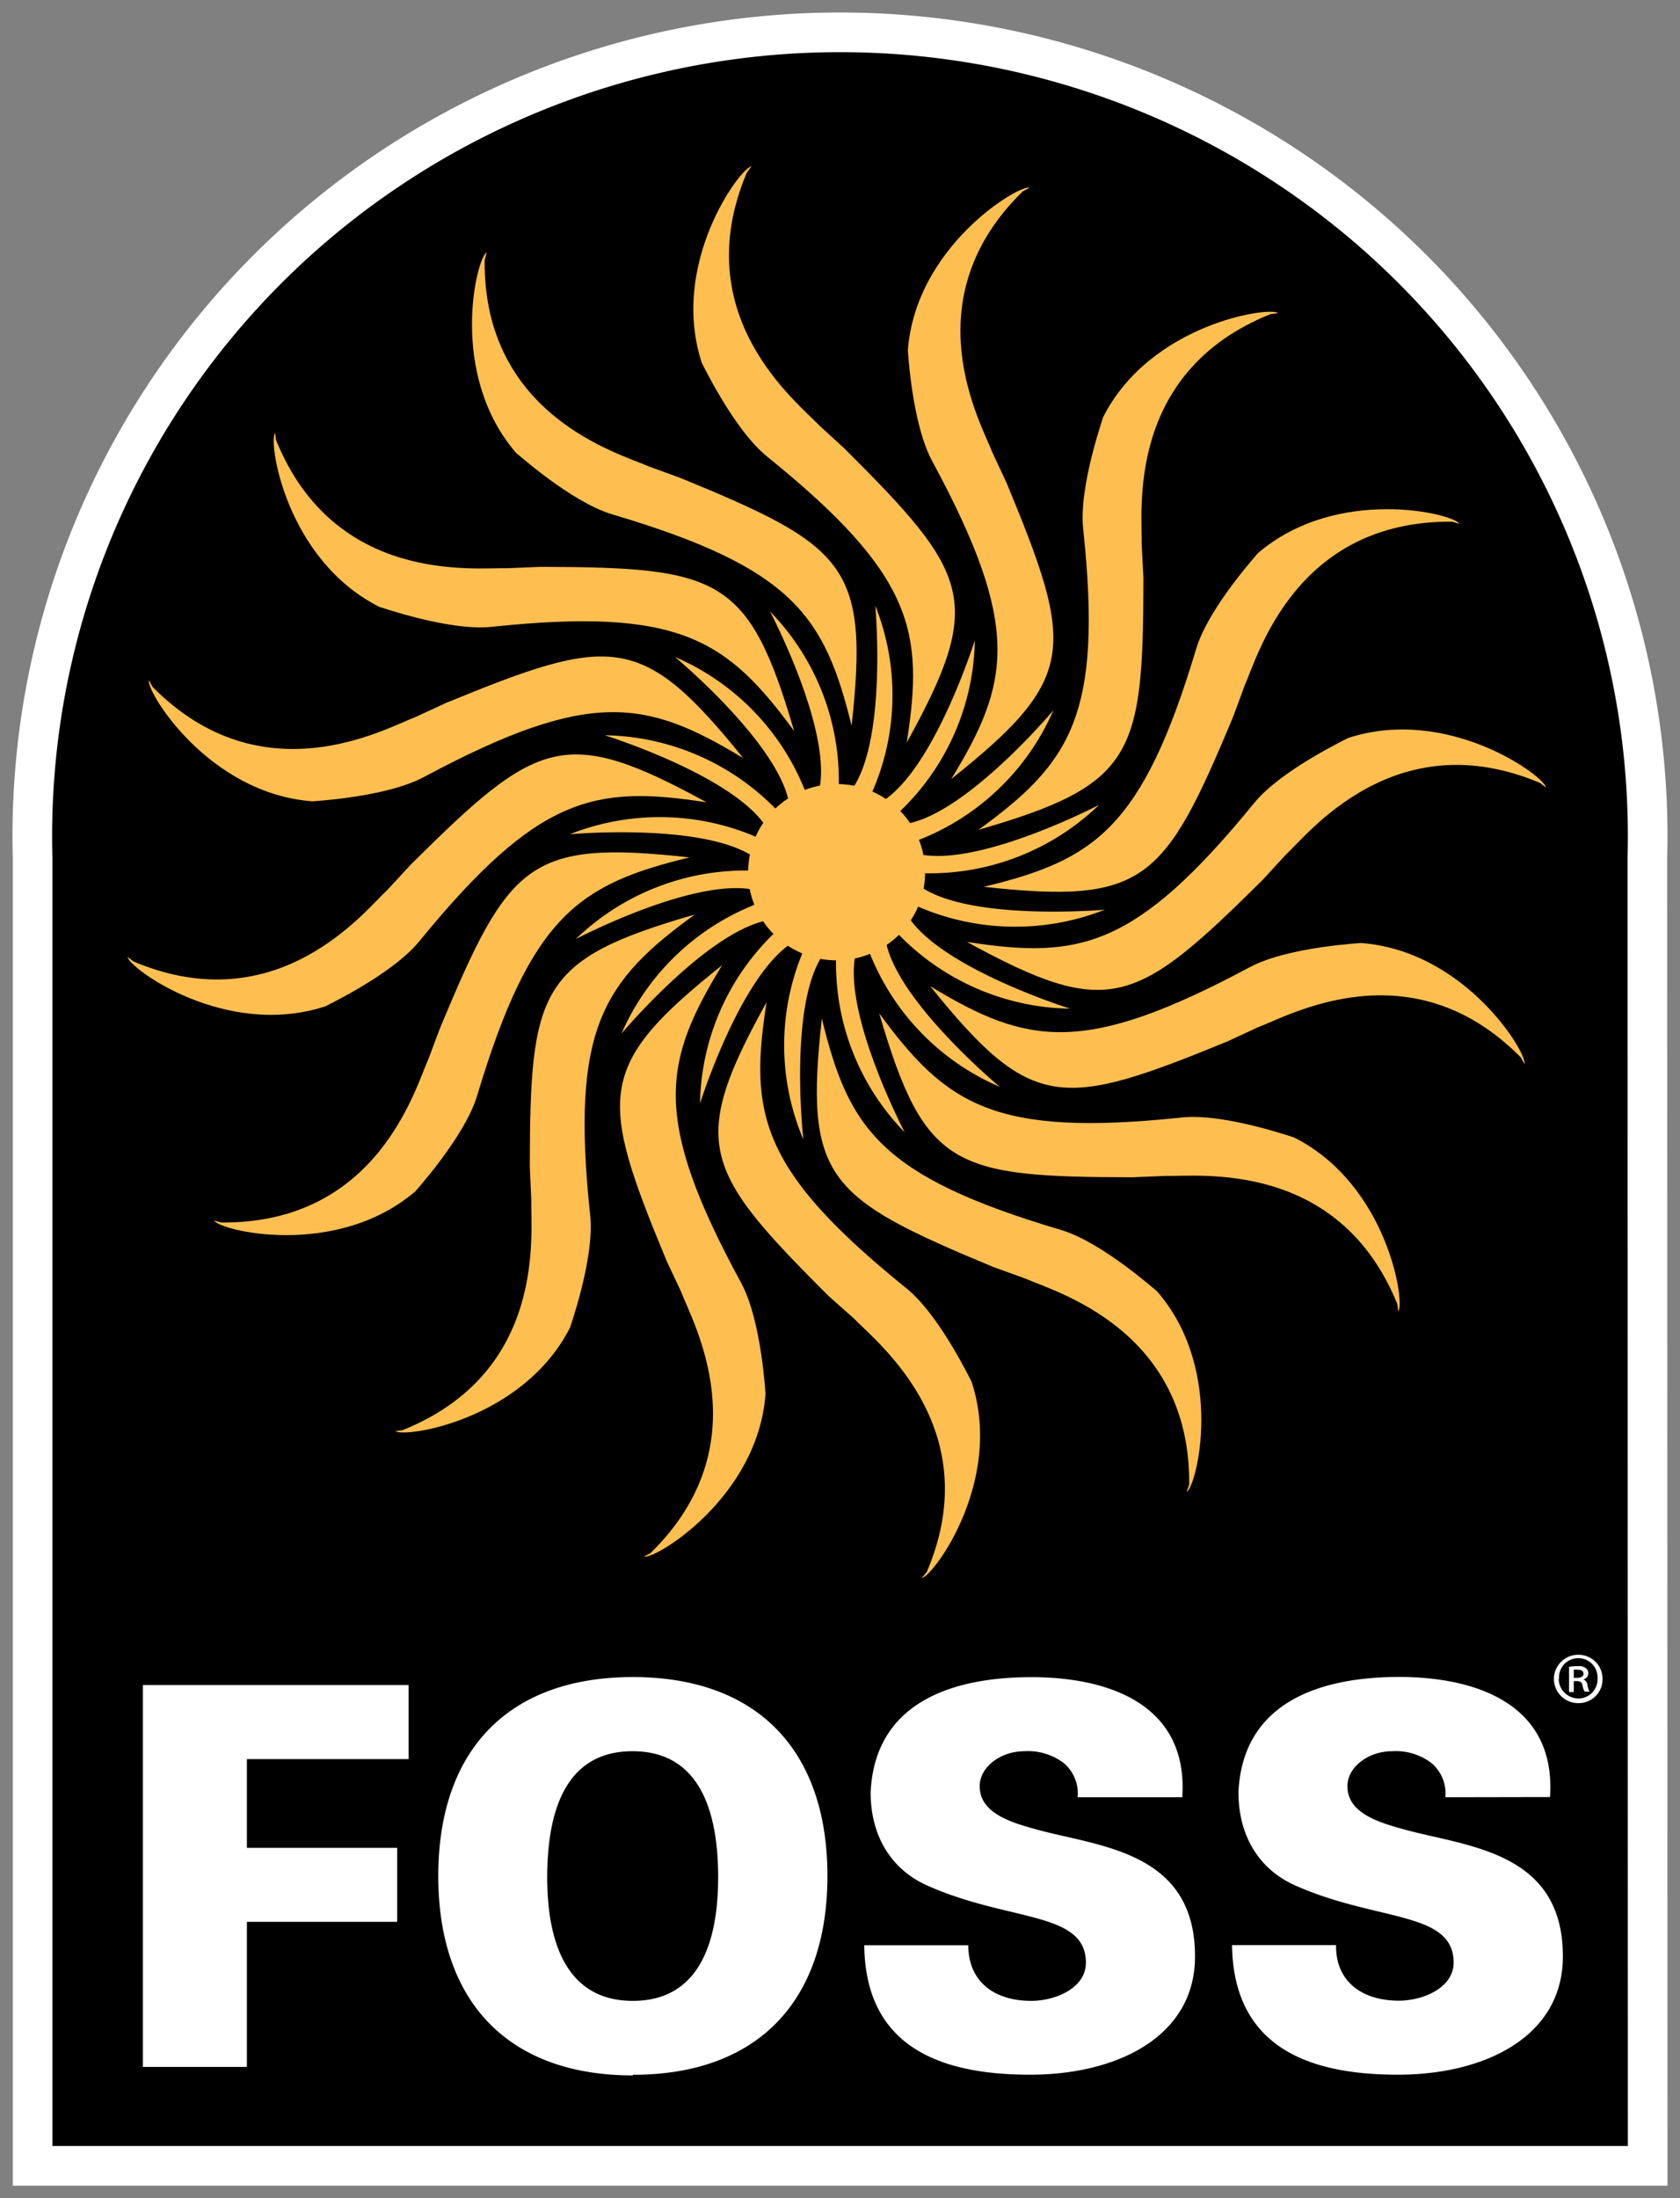 <svg width="52" height="68" viewBox="0 0 52 68" xmlns="http://www.w3.org/2000/svg">
    <rect x="0" y="0" width="52" height="68" fill="#808080" stroke="none"/>
    <g fill-rule="nonzero" fill="none">
        <path d="M1 1h50v66H1z"/>
        <path d="M50.99 26.543C51.238 17.5 46.53 9.038 38.696 4.445a25.114 25.114 0 0 0-25.39 0C5.47 9.038.763 17.501 1.009 26.543V67H51l-.01-40.457z" stroke="#FFF" stroke-width="1.227" fill="#000"/>
        <path d="M26.543 29.373A2.475 2.475 0 0 0 28.3 26.34a2.491 2.491 0 0 0-3.05-1.75 2.475 2.475 0 0 0-1.76 3.033 2.494 2.494 0 0 0 3.052 1.751z" stroke="#FEBF50" stroke-width=".5" fill="#FEBF50"/>
        <path d="M36.73 46.15c.306-.147 1.21-3.753-.92-6.208.06.07-1.666-1.507-2.972-1.894-5.593-1.66-6.571-3.127-7.4-6.54-.551 4.963.173 5.549 5.3 7.684l.987.356c.877.397 5.124 1.547 5.084 6.381l-.08.22z" fill="#FEBF50"/>
        <path d="M43.279 40.567c.22-.25-.322-3.928-3.238-5.386.083.042-2.116-.757-3.474-.61-5.805.61-7.28-.397-9.353-3.224 1.402 4.794 2.297 5.063 7.838 5.072l1.049-.043c.962.03 5.329-.521 7.15 3.966l.028.225z" fill="#FEBF50"/>
        <path d="M47.185 32.914c.105-.305-1.812-3.504-5.065-3.742.092 0-2.248.107-3.447.753-5.133 2.745-6.878 2.404-9.88.583 3.137 3.895 4.076 3.806 9.2 1.708l.95-.44c.92-.338 4.725-2.51 8.132.937l.11.201z" fill="#FEBF50"/>
        <path d="M47.848 24.359c-.022-.33-3.024-2.547-6.133-1.525.089-.028-2.033.951-2.895 2.007-3.68 4.505-5.427 4.837-8.892 4.297 4.4 2.407 5.231 1.968 9.153-1.918l.708-.769c.706-.656 3.398-4.118 7.875-2.233l.184.14z" fill="#FEBF50"/>
        <path d="M45.168 16.203c-.147-.306-3.772-1.202-6.24.915.07-.061-1.515 1.653-1.904 2.955-1.669 5.564-3.153 6.537-6.575 7.36 4.99.55 5.593-.174 7.718-5.255l.362-.982c.396-.873 1.555-5.097 6.415-5.058l.224.065z" fill="#FEBF50"/>
        <path d="M39.556 9.687c-.251-.216-3.95.327-5.415 3.224.043-.082-.76 2.105-.613 3.456.613 5.774-.399 7.238-3.241 9.303 4.82-1.394 5.1-2.287 5.105-7.796l-.055-1.043c.03-.958-.524-5.301 3.986-7.113l.233-.03z" fill="#FEBF50"/>
        <path d="M31.863 5.808c-.307-.107-3.523 1.8-3.763 5.035 0-.091.108 2.236.758 3.429 2.76 5.109 2.416 6.841.586 9.827 3.915-3.12 3.826-4.053 1.717-9.15l-.442-.946c-.34-.893-2.523-4.703.938-8.083l.206-.112z" fill="#FEBF50"/>
        <path d="M23.262 5.146c-.331.021-2.56 3.007-1.533 6.1-.028-.088.956 2.022 2.017 2.88 4.53 3.66 4.863 5.398 4.32 8.845 2.417-4.377 1.979-5.204-1.928-9.096l-.773-.707c-.662-.708-4.133-3.386-2.247-7.833l.144-.19z" fill="#FEBF50"/>
        <path d="M15.062 7.811c-.306.147-1.208 3.752.92 6.208-.061-.068 1.665 1.506 2.972 1.894 5.596 1.659 6.57 3.148 7.405 6.536.549-4.962-.178-5.56-5.287-7.659l-.987-.36c-.877-.393-5.124-1.543-5.084-6.378l.061-.24z" fill="#FEBF50"/>
        <path d="M8.516 13.396c-.221.247.325 3.926 3.238 5.384-.083-.043 2.116.756 3.474.61 5.805-.61 7.276.396 9.352 3.224-1.401-4.774-2.3-5.063-7.837-5.079l-1.049.043c-.963-.03-5.33.525-7.15-3.965l-.028-.217z" fill="#FEBF50"/>
        <path d="M4.612 21.046c-.107.305 1.812 3.505 5.063 3.743-.092 0 2.247-.107 3.45-.754 5.132-2.745 6.874-2.403 9.88-.582-3.14-3.895-4.08-3.81-9.2-1.708l-.95.439c-.902.338-4.723 2.51-8.132-.933l-.11-.205z" fill="#FEBF50"/>
        <path d="M3.95 29.602c.021.33 3.02 2.547 6.133 1.525-.09.03 2.033-.952 2.894-2.007 3.68-4.505 5.43-4.838 8.893-4.3-4.4-2.404-5.238-1.962-9.153 1.924l-.712.769c-.705.655-3.397 4.117-7.871 2.232l-.184-.143z" fill="#FEBF50"/>
        <path d="M6.63 37.758c.144.305 3.771 1.202 6.24-.915-.07.061 1.512-1.653 1.901-2.956 1.668-5.563 3.155-6.536 6.571-7.363-4.986-.549-5.587.162-7.712 5.256l-.37.982c-.4.872-1.555 5.097-6.415 5.057l-.215-.061z" fill="#FEBF50"/>
        <path d="M12.241 44.27c.252.22 3.95-.323 5.412-3.22-.04.082.76-2.105.614-3.457-.614-5.774.398-7.238 3.238-9.303-4.818 1.394-5.097 2.288-5.106 7.797l.046 1.043c-.033.957.525 5.3-3.986 7.113l-.218.027z" fill="#FEBF50"/>
        <path d="M19.935 48.153c.306.107 3.523-1.803 3.76-5.036 0 .092-.108-2.236-.755-3.431-2.778-5.106-2.417-6.839-.589-9.828-3.916 3.123-3.827 4.057-1.717 9.15l.445.946c.337.915 2.523 4.697-.942 8.09l-.202.109z" fill="#FEBF50"/>
        <path d="M28.533 48.812c.331-.022 2.563-3.005 1.533-6.085.03.088-.957-2.026-2.018-2.88-4.529-3.66-4.863-5.398-4.32-8.845-2.42 4.374-1.978 5.204 1.932 9.102l.785.695c.659.702 4.14 3.38 2.241 7.83l-.153.183zM28.005 35.031a7.478 7.478 0 0 1-2.122-5.548l.647-.146c-.58 1.784 1.475 5.694 1.475 5.694zM30.946 33.622a7.511 7.511 0 0 1-4.094-4.316l.54-.381c.15 1.87 3.554 4.697 3.554 4.697zM33.123 31.203a7.564 7.564 0 0 1-5.446-2.44l.353-.552c.868 1.675 5.093 2.992 5.093 2.992zM34.202 28.14a7.586 7.586 0 0 1-5.964-.173l.108-.65c1.438 1.217 5.856.824 5.856.824zM34.019 24.899a7.553 7.553 0 0 1-5.575 2.11l-.16-.628c1.807.564 5.735-1.482 5.735-1.482zM32.605 21.973a7.533 7.533 0 0 1-4.339 4.075l-.386-.54c1.882-.149 4.725-3.535 4.725-3.535zM30.173 19.808a7.486 7.486 0 0 1-2.453 5.417l-.56-.35c1.689-.855 3.013-5.067 3.013-5.067zM27.092 18.737a7.461 7.461 0 0 1-.172 5.933l-.653-.12c1.223-1.42.825-5.813.825-5.813zM23.835 18.917a7.481 7.481 0 0 1 2.122 5.545l-.647.15c.58-1.788-1.475-5.695-1.475-5.695zM20.891 20.323a7.52 7.52 0 0 1 4.097 4.32l-.54.38c-.15-1.87-3.557-4.7-3.557-4.7zM18.717 22.745a7.564 7.564 0 0 1 5.446 2.44l-.352.558c-.862-1.68-5.094-2.998-5.094-2.998zM17.638 25.807a7.574 7.574 0 0 1 5.964.171l-.11.653c-1.435-1.217-5.854-.824-5.854-.824zM17.822 29.05a7.569 7.569 0 0 1 5.575-2.114l.15.644c-1.797-.59-5.725 1.47-5.725 1.47zM19.236 31.975a7.533 7.533 0 0 1 4.339-4.069l.386.537c-1.883.146-4.725 3.532-4.725 3.532zM21.667 34.137a7.486 7.486 0 0 1 2.453-5.414l.561.348c-1.69.857-3.014 5.066-3.014 5.066z" fill="#FEBF50"/>
        <path fill="#FFF" d="M7.642 63.94h-3.22V52.128h8.224v2.291H7.642v2.745h4.651v2.288H7.642zM22.228 58.084c0 1.751-.45 3.813-2.64 3.813s-2.65-2.062-2.65-3.813c0-1.848.452-3.91 2.641-3.91 2.19 0 2.65 2.062 2.65 3.91zm-2.64 6.1c3.849 0 6.023-2.26 6.023-6.151 0-3.893-2.174-6.153-6.023-6.153-3.848 0-6.022 2.257-6.022 6.156 0 3.898 2.174 6.167 6.022 6.167v-.018zM33.356 55.598a1.235 1.235 0 0 0-.42-1.049 1.825 1.825 0 0 0-1.226-.375c-.743 0-1.386.491-1.386 1.08 0 .866 1.03 1.144 1.885 1.375 1.947.507 4.78.702 4.78 3.892 0 2.486-2.415 3.66-5.102 3.66-2.686 0-5.102-.795-5.136-4.004h3.22c0 1.113.791 1.72 1.95 1.72.742 0 1.69-.393 1.69-1.18 0-1.602-2.383-1.26-4.906-2.386-1.178-.524-1.757-1.604-1.757-2.882.128-2.797 2.545-3.566 4.976-3.566 2.432 0 4.863.867 4.67 3.715h-3.238zM44.738 55.598a1.235 1.235 0 0 0-.42-1.049 1.819 1.819 0 0 0-1.226-.375c-.74 0-1.386.491-1.386 1.08 0 .866 1.033 1.144 1.886 1.375 1.947.507 4.783.702 4.783 3.892 0 2.486-2.416 3.66-5.105 3.66-2.69 0-5.09-.802-5.136-4.01h3.22c-.016 1.113.787 1.72 1.946 1.72.742 0 1.693-.394 1.693-1.18 0-1.602-2.383-1.26-4.906-2.386-1.175-.524-1.754-1.604-1.754-2.882.129-2.797 2.545-3.566 4.973-3.566 2.429 0 4.864.867 4.67 3.715l-3.238.006z"/>
        <path d="M24.865 35.248a7.458 7.458 0 0 1 .046-5.936l.657.095c-1.193 1.455-.703 5.84-.703 5.84z" fill="#FEBF50"/>
        <path d="M49.602 51.932a.736.736 0 0 1-.755.754.75.75 0 0 1-.75-.748.75.75 0 0 1 .75-.747.741.741 0 0 1 .755.741zm-1.356 0c0 .337.275.61.614.61a.593.593 0 0 0 .588-.61.594.594 0 0 0-.285-.55.6.6 0 0 0-.622 0 .594.594 0 0 0-.285.55h-.01zm.466.412h-.147v-.78c.09-.015.182-.022.273-.022a.36.36 0 0 1 .245.06c.053.04.083.103.08.169a.202.202 0 0 1-.15.18c.07.038.118.109.126.189.008.067.029.132.061.192h-.15a.584.584 0 0 1-.068-.202c-.018-.088-.067-.125-.178-.125h-.092v.339zm0-.44h.099c.104 0 .202-.033.202-.121 0-.089-.052-.131-.19-.131a.669.669 0 0 0-.11 0v.253z" fill="#FFF"/>
    </g>
</svg>
